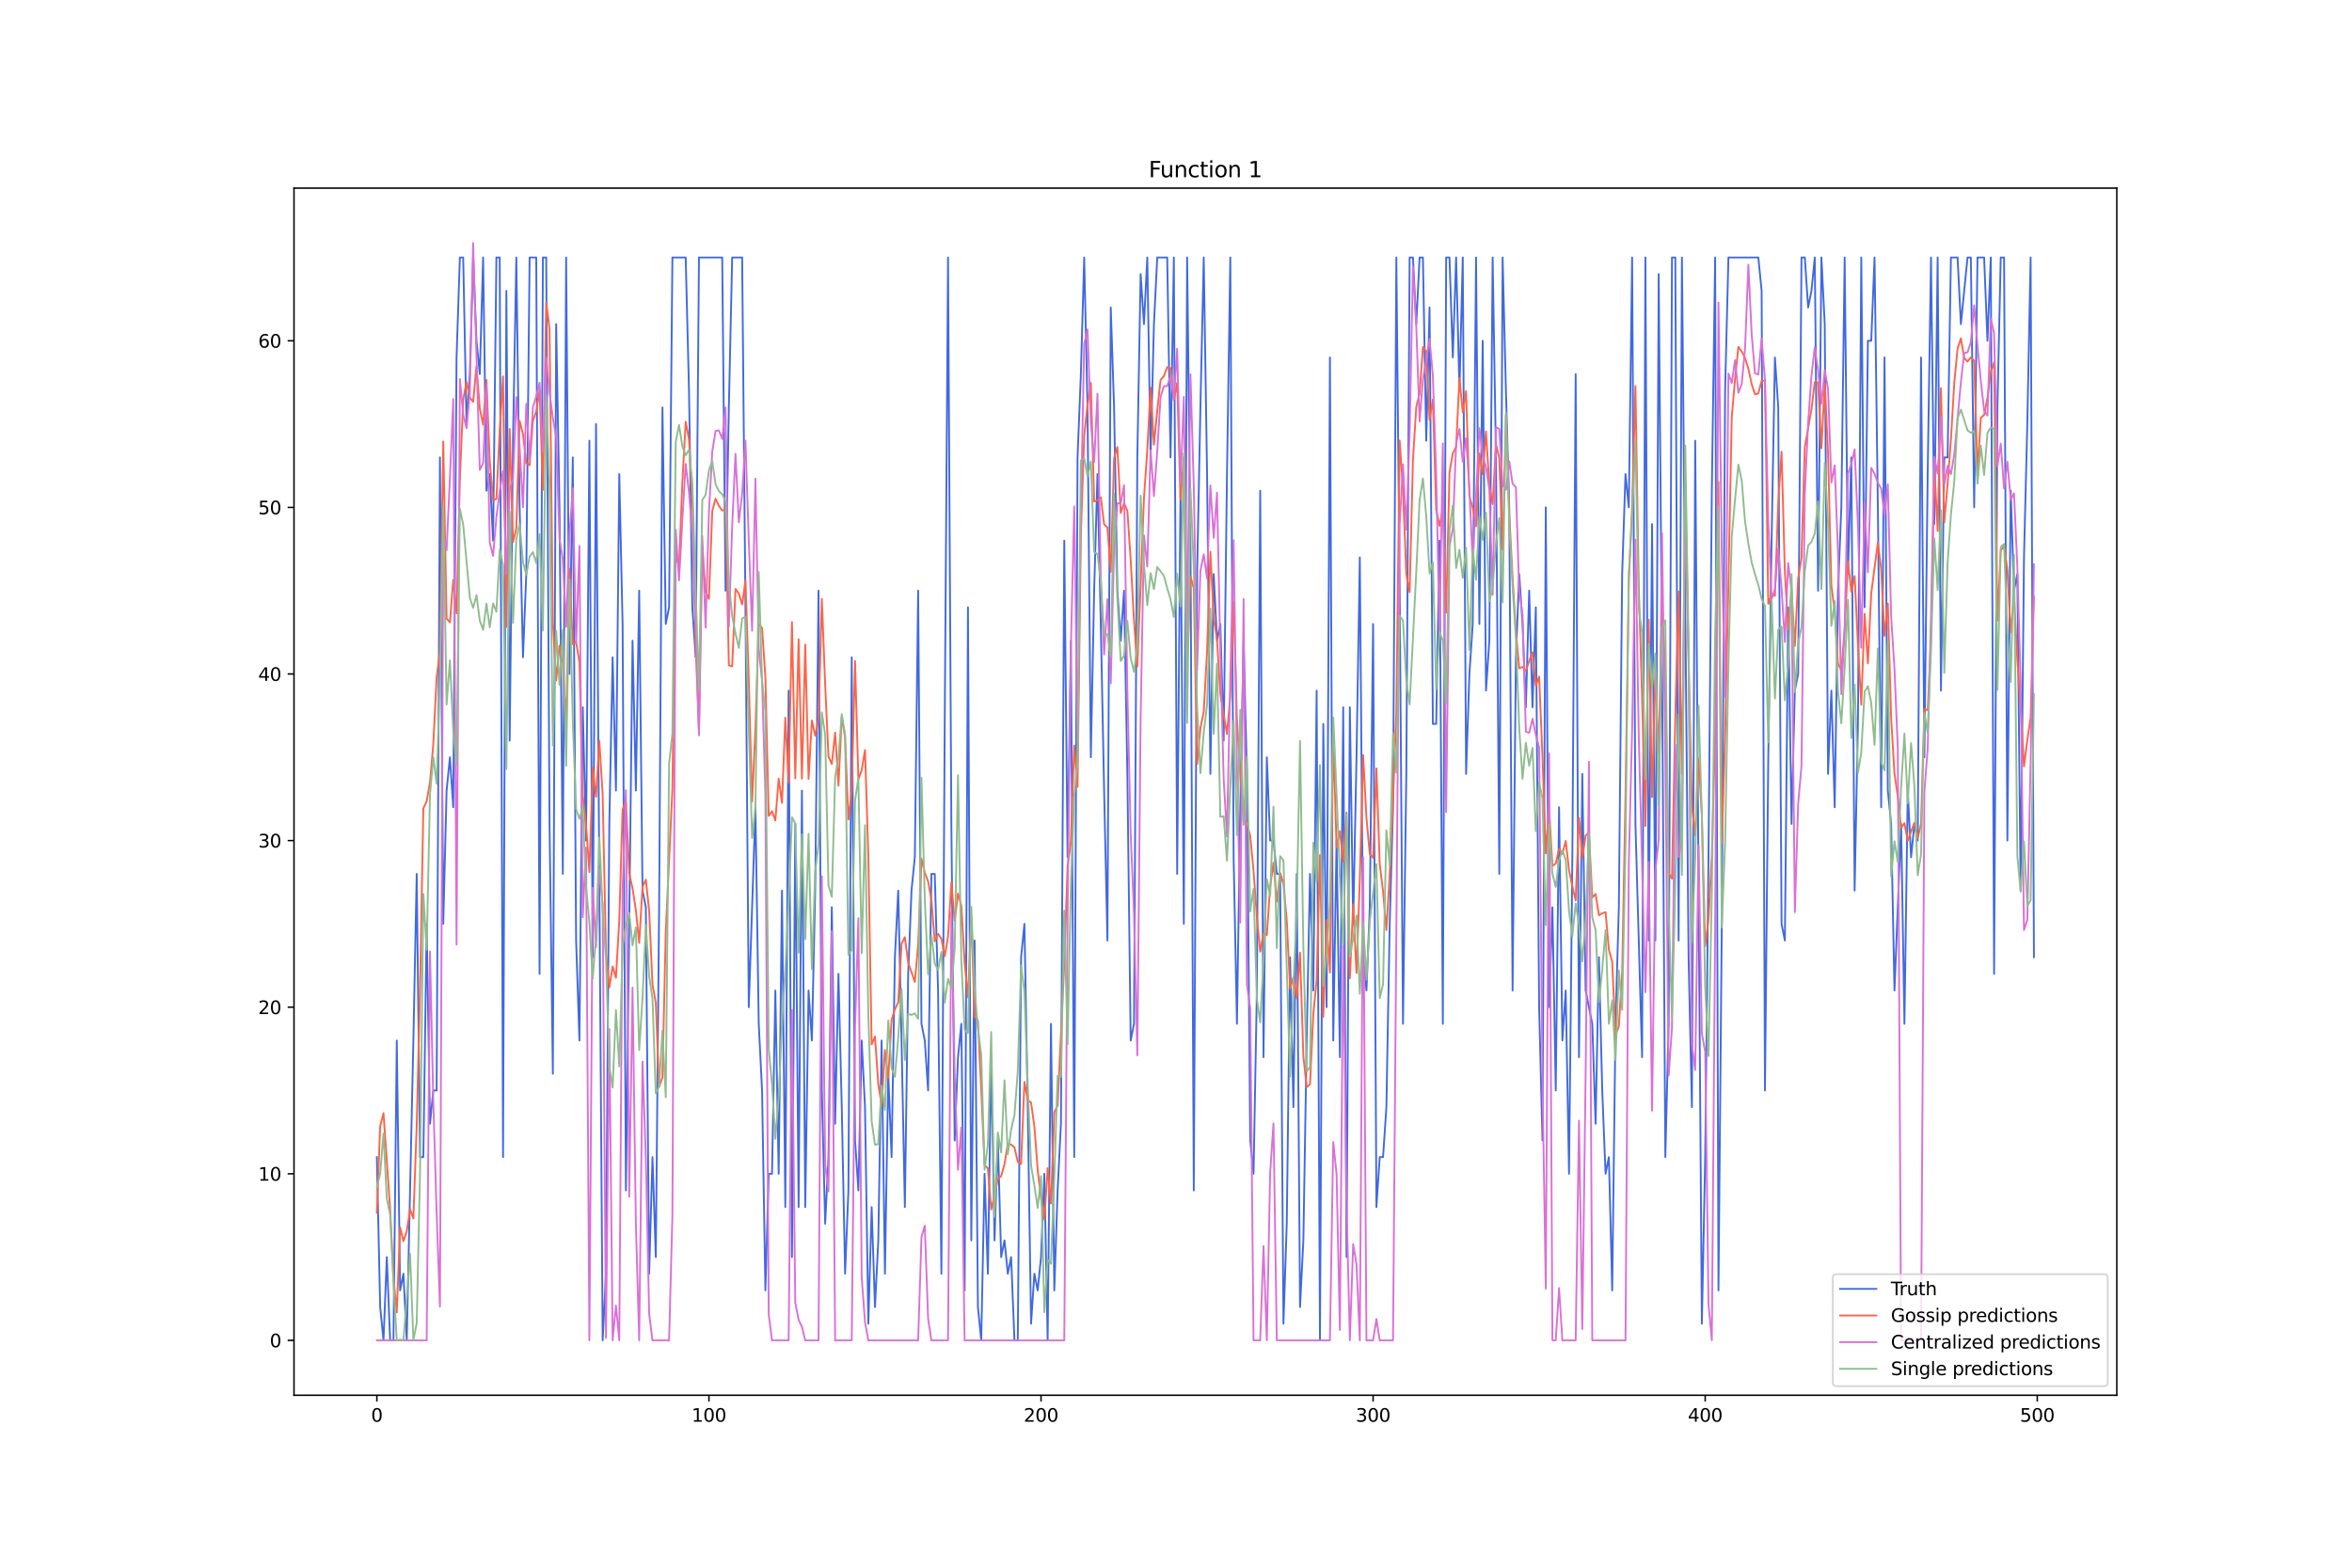 <?xml version="1.0" encoding="utf-8" standalone="no"?>
<!DOCTYPE svg PUBLIC "-//W3C//DTD SVG 1.1//EN"
  "http://www.w3.org/Graphics/SVG/1.1/DTD/svg11.dtd">
<svg xmlns:xlink="http://www.w3.org/1999/xlink" width="1296pt" height="864pt" viewBox="0 0 1296 864" xmlns="http://www.w3.org/2000/svg" version="1.1">
 <defs>
  <style type="text/css">*{stroke-linejoin: round; stroke-linecap: butt}</style>
 </defs>
 <g id="figure_1">
  <g id="patch_1">
   <path d="M 0 864 
L 1296 864 
L 1296 0 
L 0 0 
z
" style="fill: #ffffff"/>
  </g>
  <g id="axes_1">
   <g id="patch_2">
    <path d="M 162 768.96 
L 1166.4 768.96 
L 1166.4 103.68 
L 162 103.68 
z
" style="fill: #ffffff"/>
   </g>
   <g id="matplotlib.axis_1">
    <g id="xtick_1">
     <g id="line2d_1">
      <defs>
       <path id="m503a807923" d="M 0 0 
L 0 3.5 
" style="stroke: #000000; stroke-width: 0.8"/>
      </defs>
      <g>
       <use xlink:href="#m503a807923" x="207.655" y="768.96" style="stroke: #000000; stroke-width: 0.8"/>
      </g>
     </g>
     <g id="text_1">
      <!-- 0 -->
      <g transform="translate(204.473 783.558) scale(0.1 -0.1)">
       <defs>
        <path id="DejaVuSans-30" d="M 2034 4250 
Q 1547 4250 1301 3770 
Q 1056 3291 1056 2328 
Q 1056 1369 1301 889 
Q 1547 409 2034 409 
Q 2525 409 2770 889 
Q 3016 1369 3016 2328 
Q 3016 3291 2770 3770 
Q 2525 4250 2034 4250 
z
M 2034 4750 
Q 2819 4750 3233 4129 
Q 3647 3509 3647 2328 
Q 3647 1150 3233 529 
Q 2819 -91 2034 -91 
Q 1250 -91 836 529 
Q 422 1150 422 2328 
Q 422 3509 836 4129 
Q 1250 4750 2034 4750 
z
" transform="scale(0.016)"/>
       </defs>
       <use xlink:href="#DejaVuSans-30"/>
      </g>
     </g>
    </g>
    <g id="xtick_2">
     <g id="line2d_2">
      <g>
       <use xlink:href="#m503a807923" x="390.639" y="768.96" style="stroke: #000000; stroke-width: 0.8"/>
      </g>
     </g>
     <g id="text_2">
      <!-- 100 -->
      <g transform="translate(381.095 783.558) scale(0.1 -0.1)">
       <defs>
        <path id="DejaVuSans-31" d="M 794 531 
L 1825 531 
L 1825 4091 
L 703 3866 
L 703 4441 
L 1819 4666 
L 2450 4666 
L 2450 531 
L 3481 531 
L 3481 0 
L 794 0 
L 794 531 
z
" transform="scale(0.016)"/>
       </defs>
       <use xlink:href="#DejaVuSans-31"/>
       <use xlink:href="#DejaVuSans-30" x="63.623"/>
       <use xlink:href="#DejaVuSans-30" x="127.246"/>
      </g>
     </g>
    </g>
    <g id="xtick_3">
     <g id="line2d_3">
      <g>
       <use xlink:href="#m503a807923" x="573.623" y="768.96" style="stroke: #000000; stroke-width: 0.8"/>
      </g>
     </g>
     <g id="text_3">
      <!-- 200 -->
      <g transform="translate(564.079 783.558) scale(0.1 -0.1)">
       <defs>
        <path id="DejaVuSans-32" d="M 1228 531 
L 3431 531 
L 3431 0 
L 469 0 
L 469 531 
Q 828 903 1448 1529 
Q 2069 2156 2228 2338 
Q 2531 2678 2651 2914 
Q 2772 3150 2772 3378 
Q 2772 3750 2511 3984 
Q 2250 4219 1831 4219 
Q 1534 4219 1204 4116 
Q 875 4013 500 3803 
L 500 4441 
Q 881 4594 1212 4672 
Q 1544 4750 1819 4750 
Q 2544 4750 2975 4387 
Q 3406 4025 3406 3419 
Q 3406 3131 3298 2873 
Q 3191 2616 2906 2266 
Q 2828 2175 2409 1742 
Q 1991 1309 1228 531 
z
" transform="scale(0.016)"/>
       </defs>
       <use xlink:href="#DejaVuSans-32"/>
       <use xlink:href="#DejaVuSans-30" x="63.623"/>
       <use xlink:href="#DejaVuSans-30" x="127.246"/>
      </g>
     </g>
    </g>
    <g id="xtick_4">
     <g id="line2d_4">
      <g>
       <use xlink:href="#m503a807923" x="756.607" y="768.96" style="stroke: #000000; stroke-width: 0.8"/>
      </g>
     </g>
     <g id="text_4">
      <!-- 300 -->
      <g transform="translate(747.063 783.558) scale(0.1 -0.1)">
       <defs>
        <path id="DejaVuSans-33" d="M 2597 2516 
Q 3050 2419 3304 2112 
Q 3559 1806 3559 1356 
Q 3559 666 3084 287 
Q 2609 -91 1734 -91 
Q 1441 -91 1130 -33 
Q 819 25 488 141 
L 488 750 
Q 750 597 1062 519 
Q 1375 441 1716 441 
Q 2309 441 2620 675 
Q 2931 909 2931 1356 
Q 2931 1769 2642 2001 
Q 2353 2234 1838 2234 
L 1294 2234 
L 1294 2753 
L 1863 2753 
Q 2328 2753 2575 2939 
Q 2822 3125 2822 3475 
Q 2822 3834 2567 4026 
Q 2313 4219 1838 4219 
Q 1578 4219 1281 4162 
Q 984 4106 628 3988 
L 628 4550 
Q 988 4650 1302 4700 
Q 1616 4750 1894 4750 
Q 2613 4750 3031 4423 
Q 3450 4097 3450 3541 
Q 3450 3153 3228 2886 
Q 3006 2619 2597 2516 
z
" transform="scale(0.016)"/>
       </defs>
       <use xlink:href="#DejaVuSans-33"/>
       <use xlink:href="#DejaVuSans-30" x="63.623"/>
       <use xlink:href="#DejaVuSans-30" x="127.246"/>
      </g>
     </g>
    </g>
    <g id="xtick_5">
     <g id="line2d_5">
      <g>
       <use xlink:href="#m503a807923" x="939.591" y="768.96" style="stroke: #000000; stroke-width: 0.8"/>
      </g>
     </g>
     <g id="text_5">
      <!-- 400 -->
      <g transform="translate(930.047 783.558) scale(0.1 -0.1)">
       <defs>
        <path id="DejaVuSans-34" d="M 2419 4116 
L 825 1625 
L 2419 1625 
L 2419 4116 
z
M 2253 4666 
L 3047 4666 
L 3047 1625 
L 3713 1625 
L 3713 1100 
L 3047 1100 
L 3047 0 
L 2419 0 
L 2419 1100 
L 313 1100 
L 313 1709 
L 2253 4666 
z
" transform="scale(0.016)"/>
       </defs>
       <use xlink:href="#DejaVuSans-34"/>
       <use xlink:href="#DejaVuSans-30" x="63.623"/>
       <use xlink:href="#DejaVuSans-30" x="127.246"/>
      </g>
     </g>
    </g>
    <g id="xtick_6">
     <g id="line2d_6">
      <g>
       <use xlink:href="#m503a807923" x="1122.575" y="768.96" style="stroke: #000000; stroke-width: 0.8"/>
      </g>
     </g>
     <g id="text_6">
      <!-- 500 -->
      <g transform="translate(1113.032 783.558) scale(0.1 -0.1)">
       <defs>
        <path id="DejaVuSans-35" d="M 691 4666 
L 3169 4666 
L 3169 4134 
L 1269 4134 
L 1269 2991 
Q 1406 3038 1543 3061 
Q 1681 3084 1819 3084 
Q 2600 3084 3056 2656 
Q 3513 2228 3513 1497 
Q 3513 744 3044 326 
Q 2575 -91 1722 -91 
Q 1428 -91 1123 -41 
Q 819 9 494 109 
L 494 744 
Q 775 591 1075 516 
Q 1375 441 1709 441 
Q 2250 441 2565 725 
Q 2881 1009 2881 1497 
Q 2881 1984 2565 2268 
Q 2250 2553 1709 2553 
Q 1456 2553 1204 2497 
Q 953 2441 691 2322 
L 691 4666 
z
" transform="scale(0.016)"/>
       </defs>
       <use xlink:href="#DejaVuSans-35"/>
       <use xlink:href="#DejaVuSans-30" x="63.623"/>
       <use xlink:href="#DejaVuSans-30" x="127.246"/>
      </g>
     </g>
    </g>
   </g>
   <g id="matplotlib.axis_2">
    <g id="ytick_1">
     <g id="line2d_7">
      <defs>
       <path id="m96fb509209" d="M 0 0 
L -3.5 0 
" style="stroke: #000000; stroke-width: 0.8"/>
      </defs>
      <g>
       <use xlink:href="#m96fb509209" x="162" y="738.72" style="stroke: #000000; stroke-width: 0.8"/>
      </g>
     </g>
     <g id="text_7">
      <!-- 0 -->
      <g transform="translate(148.637 742.519) scale(0.1 -0.1)">
       <use xlink:href="#DejaVuSans-30"/>
      </g>
     </g>
    </g>
    <g id="ytick_2">
     <g id="line2d_8">
      <g>
       <use xlink:href="#m96fb509209" x="162" y="646.902" style="stroke: #000000; stroke-width: 0.8"/>
      </g>
     </g>
     <g id="text_8">
      <!-- 10 -->
      <g transform="translate(142.275 650.701) scale(0.1 -0.1)">
       <use xlink:href="#DejaVuSans-31"/>
       <use xlink:href="#DejaVuSans-30" x="63.623"/>
      </g>
     </g>
    </g>
    <g id="ytick_3">
     <g id="line2d_9">
      <g>
       <use xlink:href="#m96fb509209" x="162" y="555.084" style="stroke: #000000; stroke-width: 0.8"/>
      </g>
     </g>
     <g id="text_9">
      <!-- 20 -->
      <g transform="translate(142.275 558.883) scale(0.1 -0.1)">
       <use xlink:href="#DejaVuSans-32"/>
       <use xlink:href="#DejaVuSans-30" x="63.623"/>
      </g>
     </g>
    </g>
    <g id="ytick_4">
     <g id="line2d_10">
      <g>
       <use xlink:href="#m96fb509209" x="162" y="463.266" style="stroke: #000000; stroke-width: 0.8"/>
      </g>
     </g>
     <g id="text_10">
      <!-- 30 -->
      <g transform="translate(142.275 467.066) scale(0.1 -0.1)">
       <use xlink:href="#DejaVuSans-33"/>
       <use xlink:href="#DejaVuSans-30" x="63.623"/>
      </g>
     </g>
    </g>
    <g id="ytick_5">
     <g id="line2d_11">
      <g>
       <use xlink:href="#m96fb509209" x="162" y="371.449" style="stroke: #000000; stroke-width: 0.8"/>
      </g>
     </g>
     <g id="text_11">
      <!-- 40 -->
      <g transform="translate(142.275 375.248) scale(0.1 -0.1)">
       <use xlink:href="#DejaVuSans-34"/>
       <use xlink:href="#DejaVuSans-30" x="63.623"/>
      </g>
     </g>
    </g>
    <g id="ytick_6">
     <g id="line2d_12">
      <g>
       <use xlink:href="#m96fb509209" x="162" y="279.631" style="stroke: #000000; stroke-width: 0.8"/>
      </g>
     </g>
     <g id="text_12">
      <!-- 50 -->
      <g transform="translate(142.275 283.43) scale(0.1 -0.1)">
       <use xlink:href="#DejaVuSans-35"/>
       <use xlink:href="#DejaVuSans-30" x="63.623"/>
      </g>
     </g>
    </g>
    <g id="ytick_7">
     <g id="line2d_13">
      <g>
       <use xlink:href="#m96fb509209" x="162" y="187.813" style="stroke: #000000; stroke-width: 0.8"/>
      </g>
     </g>
     <g id="text_13">
      <!-- 60 -->
      <g transform="translate(142.275 191.612) scale(0.1 -0.1)">
       <defs>
        <path id="DejaVuSans-36" d="M 2113 2584 
Q 1688 2584 1439 2293 
Q 1191 2003 1191 1497 
Q 1191 994 1439 701 
Q 1688 409 2113 409 
Q 2538 409 2786 701 
Q 3034 994 3034 1497 
Q 3034 2003 2786 2293 
Q 2538 2584 2113 2584 
z
M 3366 4563 
L 3366 3988 
Q 3128 4100 2886 4159 
Q 2644 4219 2406 4219 
Q 1781 4219 1451 3797 
Q 1122 3375 1075 2522 
Q 1259 2794 1537 2939 
Q 1816 3084 2150 3084 
Q 2853 3084 3261 2657 
Q 3669 2231 3669 1497 
Q 3669 778 3244 343 
Q 2819 -91 2113 -91 
Q 1303 -91 875 529 
Q 447 1150 447 2328 
Q 447 3434 972 4092 
Q 1497 4750 2381 4750 
Q 2619 4750 2861 4703 
Q 3103 4656 3366 4563 
z
" transform="scale(0.016)"/>
       </defs>
       <use xlink:href="#DejaVuSans-36"/>
       <use xlink:href="#DejaVuSans-30" x="63.623"/>
      </g>
     </g>
    </g>
   </g>
   <g id="line2d_14">
    <path d="M 207.655 637.72 
L 209.484 720.356 
L 211.314 738.72 
L 213.144 692.811 
L 214.974 738.72 
L 216.804 738.72 
L 218.634 573.448 
L 220.463 711.175 
L 222.293 701.993 
L 224.123 738.72 
L 227.783 573.448 
L 229.613 481.63 
L 231.442 637.72 
L 233.272 637.72 
L 235.102 509.175 
L 236.932 619.357 
L 238.762 600.993 
L 240.592 600.993 
L 242.422 252.085 
L 244.251 509.175 
L 246.081 435.721 
L 247.911 417.357 
L 249.741 444.903 
L 251.571 196.995 
L 253.401 141.904 
L 255.23 141.904 
L 257.06 233.722 
L 258.89 206.176 
L 260.72 141.904 
L 262.55 187.813 
L 264.38 206.176 
L 266.209 141.904 
L 268.039 270.449 
L 269.869 261.267 
L 271.699 297.994 
L 273.529 141.904 
L 275.359 141.904 
L 277.189 637.72 
L 279.018 160.267 
L 280.848 408.176 
L 282.678 242.904 
L 284.508 141.904 
L 286.338 279.631 
L 288.168 362.267 
L 289.997 316.358 
L 291.827 141.904 
L 295.487 141.904 
L 297.317 536.721 
L 299.147 141.904 
L 300.976 141.904 
L 302.806 454.085 
L 304.636 591.811 
L 306.466 178.631 
L 308.296 279.631 
L 310.126 481.63 
L 311.956 141.904 
L 313.785 371.449 
L 315.615 252.085 
L 317.445 518.357 
L 319.275 573.448 
L 321.105 389.812 
L 322.935 463.266 
L 324.764 242.904 
L 326.594 527.539 
L 328.424 233.722 
L 332.084 738.72 
L 333.914 701.993 
L 335.743 454.085 
L 337.573 362.267 
L 339.403 435.721 
L 341.233 261.267 
L 343.063 343.903 
L 344.893 656.084 
L 346.723 509.175 
L 348.552 353.085 
L 350.382 435.721 
L 352.212 325.54 
L 354.042 490.812 
L 355.872 499.994 
L 357.702 701.993 
L 359.531 637.72 
L 361.361 692.811 
L 363.191 499.994 
L 365.021 224.54 
L 366.851 343.903 
L 368.681 334.721 
L 370.51 141.904 
L 377.83 141.904 
L 379.66 215.358 
L 381.489 334.721 
L 383.319 362.267 
L 385.149 141.904 
L 397.958 141.904 
L 399.788 325.54 
L 401.618 224.54 
L 403.448 141.904 
L 408.937 141.904 
L 410.767 334.721 
L 412.597 555.084 
L 416.256 444.903 
L 418.086 564.266 
L 419.916 600.993 
L 421.746 711.175 
L 423.576 646.902 
L 425.406 646.902 
L 427.236 545.902 
L 429.065 646.902 
L 430.895 490.812 
L 432.725 665.266 
L 434.555 380.63 
L 436.385 692.811 
L 438.215 454.085 
L 440.044 665.266 
L 441.874 435.721 
L 443.704 665.266 
L 445.534 545.902 
L 447.364 573.448 
L 449.194 490.812 
L 451.023 325.54 
L 452.853 600.993 
L 454.683 674.447 
L 456.513 637.72 
L 458.343 499.994 
L 460.173 619.357 
L 462.003 536.721 
L 463.832 610.175 
L 465.662 701.993 
L 467.492 656.084 
L 469.322 362.267 
L 471.152 628.539 
L 472.982 656.084 
L 474.811 573.448 
L 476.641 610.175 
L 478.471 729.538 
L 480.301 665.266 
L 482.131 720.356 
L 483.961 683.629 
L 485.79 573.448 
L 487.62 701.993 
L 489.45 591.811 
L 491.28 637.72 
L 493.11 527.539 
L 494.94 490.812 
L 496.77 573.448 
L 498.599 665.266 
L 500.429 536.721 
L 502.259 490.812 
L 504.089 472.448 
L 505.919 325.54 
L 507.749 564.266 
L 509.578 573.448 
L 511.408 600.993 
L 513.238 481.63 
L 515.068 481.63 
L 516.898 545.902 
L 518.728 701.993 
L 520.557 398.994 
L 522.387 141.904 
L 524.217 454.085 
L 526.047 628.539 
L 527.877 582.63 
L 529.707 564.266 
L 531.536 711.175 
L 533.366 334.721 
L 535.196 683.629 
L 537.026 518.357 
L 538.856 720.356 
L 540.686 738.72 
L 542.516 646.902 
L 544.345 701.993 
L 546.175 582.63 
L 548.005 683.629 
L 549.835 628.539 
L 551.665 692.811 
L 553.495 683.629 
L 555.324 701.993 
L 557.154 692.811 
L 558.984 738.72 
L 560.814 738.72 
L 562.644 527.539 
L 564.474 509.175 
L 566.303 610.175 
L 568.133 729.538 
L 569.963 701.993 
L 571.793 711.175 
L 573.623 692.811 
L 575.453 646.902 
L 577.283 738.72 
L 579.112 564.266 
L 580.942 711.175 
L 582.772 656.084 
L 584.602 619.357 
L 586.432 297.994 
L 588.262 472.448 
L 590.091 353.085 
L 591.921 637.72 
L 593.751 252.085 
L 595.581 206.176 
L 597.411 141.904 
L 599.241 224.54 
L 601.07 417.357 
L 602.9 325.54 
L 604.73 261.267 
L 606.56 343.903 
L 608.39 435.721 
L 610.22 518.357 
L 612.05 169.449 
L 613.879 224.54 
L 615.709 325.54 
L 617.539 353.085 
L 619.369 325.54 
L 621.199 426.539 
L 623.029 573.448 
L 624.858 564.266 
L 626.688 252.085 
L 628.518 151.086 
L 630.348 178.631 
L 632.178 141.904 
L 634.008 252.085 
L 635.837 178.631 
L 637.667 141.904 
L 643.157 141.904 
L 644.987 252.085 
L 646.817 141.904 
L 648.646 481.63 
L 650.476 270.449 
L 652.306 509.175 
L 654.136 141.904 
L 655.966 297.994 
L 657.796 656.084 
L 659.625 316.358 
L 661.455 224.54 
L 663.285 141.904 
L 665.115 261.267 
L 666.945 426.539 
L 668.775 316.358 
L 670.604 353.085 
L 672.434 343.903 
L 674.264 408.176 
L 676.094 261.267 
L 677.924 141.904 
L 679.754 472.448 
L 681.583 564.266 
L 683.413 444.903 
L 685.243 353.085 
L 687.073 426.539 
L 688.903 628.539 
L 690.733 646.902 
L 692.563 545.902 
L 694.392 270.449 
L 696.222 582.63 
L 698.052 417.357 
L 699.882 463.266 
L 701.712 463.266 
L 703.542 481.63 
L 705.371 481.63 
L 707.201 729.538 
L 709.031 674.447 
L 710.861 527.539 
L 712.691 610.175 
L 714.521 481.63 
L 716.35 720.356 
L 718.18 683.629 
L 720.01 573.448 
L 721.84 481.63 
L 723.67 545.902 
L 725.5 380.63 
L 727.33 738.72 
L 729.159 398.994 
L 730.989 555.084 
L 732.819 196.995 
L 734.649 573.448 
L 736.479 463.266 
L 738.309 582.63 
L 740.138 389.812 
L 741.968 692.811 
L 743.798 389.812 
L 745.628 509.175 
L 747.458 417.357 
L 749.288 307.176 
L 751.117 527.539 
L 752.947 545.902 
L 754.777 499.994 
L 756.607 343.903 
L 758.437 665.266 
L 760.267 637.72 
L 762.097 637.72 
L 763.926 610.175 
L 765.756 509.175 
L 767.586 444.903 
L 769.416 141.904 
L 771.246 325.54 
L 773.076 564.266 
L 774.905 426.539 
L 776.735 141.904 
L 778.565 141.904 
L 780.395 178.631 
L 782.225 141.904 
L 784.055 141.904 
L 785.884 242.904 
L 787.714 169.449 
L 789.544 398.994 
L 791.374 398.994 
L 793.204 297.994 
L 795.034 564.266 
L 796.864 141.904 
L 798.693 141.904 
L 800.523 196.995 
L 802.353 141.904 
L 804.183 215.358 
L 806.013 141.904 
L 807.843 426.539 
L 809.672 371.449 
L 811.502 343.903 
L 813.332 141.904 
L 815.162 343.903 
L 816.992 187.813 
L 818.822 380.63 
L 820.651 353.085 
L 822.481 141.904 
L 824.311 252.085 
L 826.141 481.63 
L 827.971 141.904 
L 829.801 215.358 
L 831.63 279.631 
L 833.46 545.902 
L 835.29 362.267 
L 837.12 316.358 
L 838.95 343.903 
L 840.78 389.812 
L 842.61 325.54 
L 844.439 389.812 
L 846.269 334.721 
L 848.099 555.084 
L 849.929 628.539 
L 851.759 279.631 
L 853.589 555.084 
L 855.418 499.994 
L 857.248 600.993 
L 859.078 444.903 
L 860.908 573.448 
L 862.738 545.902 
L 864.568 646.902 
L 866.397 472.448 
L 868.227 206.176 
L 870.057 582.63 
L 871.887 426.539 
L 873.717 545.902 
L 877.377 564.266 
L 879.206 619.357 
L 881.036 527.539 
L 882.866 600.993 
L 884.696 646.902 
L 886.526 637.72 
L 888.356 711.175 
L 890.185 564.266 
L 892.015 499.994 
L 893.845 316.358 
L 895.675 261.267 
L 897.505 279.631 
L 899.335 141.904 
L 901.164 454.085 
L 904.824 582.63 
L 906.654 141.904 
L 908.484 518.357 
L 910.314 288.812 
L 912.144 518.357 
L 913.973 151.086 
L 915.803 362.267 
L 917.633 637.72 
L 919.463 564.266 
L 921.293 141.904 
L 923.123 141.904 
L 924.952 518.357 
L 926.782 141.904 
L 930.442 527.539 
L 932.272 610.175 
L 934.102 242.904 
L 937.761 729.538 
L 939.591 637.72 
L 941.421 472.448 
L 943.251 270.449 
L 945.081 141.904 
L 946.911 711.175 
L 948.74 509.175 
L 950.57 215.358 
L 952.4 141.904 
L 968.869 141.904 
L 970.698 160.267 
L 972.528 600.993 
L 974.358 417.357 
L 976.188 297.994 
L 978.018 196.995 
L 979.848 224.54 
L 981.678 509.175 
L 983.507 518.357 
L 985.337 334.721 
L 987.167 454.085 
L 988.997 380.63 
L 990.827 371.449 
L 992.657 141.904 
L 994.486 141.904 
L 996.316 169.449 
L 998.146 160.267 
L 999.976 141.904 
L 1001.806 325.54 
L 1003.636 141.904 
L 1005.465 178.631 
L 1007.295 426.539 
L 1009.125 380.63 
L 1010.955 444.903 
L 1012.785 325.54 
L 1014.615 279.631 
L 1016.444 141.904 
L 1018.274 316.358 
L 1020.104 252.085 
L 1021.934 490.812 
L 1023.764 398.994 
L 1025.594 141.904 
L 1027.424 334.721 
L 1029.253 187.813 
L 1031.083 187.813 
L 1032.913 141.904 
L 1034.743 279.631 
L 1036.573 444.903 
L 1038.403 196.995 
L 1040.232 435.721 
L 1042.062 454.085 
L 1043.892 545.902 
L 1047.552 454.085 
L 1049.382 564.266 
L 1051.211 435.721 
L 1053.041 472.448 
L 1054.871 454.085 
L 1056.701 463.266 
L 1058.531 196.995 
L 1060.361 417.357 
L 1062.191 261.267 
L 1064.02 141.904 
L 1065.85 288.812 
L 1067.68 141.904 
L 1069.51 380.63 
L 1071.34 252.085 
L 1073.17 252.085 
L 1074.999 141.904 
L 1078.659 141.904 
L 1080.489 178.631 
L 1084.149 141.904 
L 1085.978 141.904 
L 1087.808 279.631 
L 1089.638 141.904 
L 1093.298 141.904 
L 1095.128 187.813 
L 1096.958 141.904 
L 1098.787 536.721 
L 1100.617 224.54 
L 1102.447 141.904 
L 1104.277 141.904 
L 1106.107 463.266 
L 1107.937 270.449 
L 1109.766 325.54 
L 1111.596 316.358 
L 1113.426 490.812 
L 1115.256 307.176 
L 1117.086 233.722 
L 1118.916 141.904 
L 1120.745 527.539 
L 1120.745 527.539 
" clip-path="url(#p38b7e7d2f2)" style="fill: none; stroke: #4169e1; stroke-linecap: square"/>
   </g>
   <g id="line2d_15">
    <path d="M 207.655 668.42 
L 209.484 620.708 
L 211.314 613.504 
L 214.974 666.471 
L 216.804 704.243 
L 218.634 723.329 
L 220.463 676.401 
L 222.293 684.09 
L 224.123 678.617 
L 225.953 666.512 
L 227.783 671.546 
L 229.613 620.454 
L 231.442 546.059 
L 233.272 445.529 
L 235.102 441.681 
L 236.932 431.025 
L 238.762 410.148 
L 240.592 373.447 
L 242.422 359.201 
L 244.251 243.308 
L 246.081 340.972 
L 247.911 342.992 
L 249.741 319.611 
L 251.571 338.063 
L 253.401 264.299 
L 255.23 220.298 
L 257.06 210.491 
L 258.89 219.128 
L 260.72 221.467 
L 262.55 201.811 
L 264.38 225.173 
L 266.209 234.098 
L 268.039 209.368 
L 269.869 254.052 
L 271.699 275.699 
L 273.529 275.009 
L 275.359 237.021 
L 277.189 207.463 
L 279.018 345.529 
L 280.848 236.398 
L 282.678 298.773 
L 284.508 291.101 
L 286.338 231.983 
L 288.168 239.203 
L 289.997 255.357 
L 291.827 256.392 
L 293.657 231.863 
L 295.487 226.723 
L 297.317 214.845 
L 299.147 270.028 
L 300.976 166.692 
L 302.806 181.148 
L 304.636 342.77 
L 306.466 375.048 
L 308.296 355.909 
L 310.126 365.192 
L 311.956 399.654 
L 313.785 313.636 
L 315.615 355.086 
L 317.445 353.747 
L 319.275 365.062 
L 321.105 438.307 
L 322.935 454.463 
L 324.764 480.621 
L 326.594 422.954 
L 328.424 439.176 
L 330.254 408.339 
L 332.084 438.084 
L 333.914 525.494 
L 335.743 544.211 
L 337.573 532.666 
L 339.403 538.905 
L 341.233 507.229 
L 343.063 446.158 
L 344.893 441.692 
L 346.723 481.588 
L 348.552 489.552 
L 350.382 501.605 
L 352.212 519.656 
L 354.042 488.863 
L 355.872 484.806 
L 357.702 502.094 
L 359.531 542.651 
L 361.361 552.575 
L 363.191 599.039 
L 365.021 593.754 
L 366.851 513.507 
L 370.51 434.924 
L 372.34 306.538 
L 374.17 311.894 
L 376 265.86 
L 377.83 232.446 
L 379.66 242.032 
L 381.489 276.538 
L 383.319 355.807 
L 385.149 402.58 
L 386.979 300.903 
L 388.809 326.172 
L 390.639 330.087 
L 392.469 281.626 
L 394.298 274.838 
L 396.128 278.769 
L 397.958 281.364 
L 399.788 280.656 
L 401.618 366.686 
L 403.448 367.281 
L 405.277 324.589 
L 407.107 327.193 
L 408.937 333.135 
L 410.767 319.899 
L 412.597 374.446 
L 414.427 441.809 
L 416.256 401.422 
L 418.086 343.852 
L 419.916 346.088 
L 421.746 373.218 
L 423.576 449.669 
L 425.406 447.054 
L 427.236 452.179 
L 429.065 429.091 
L 430.895 442.522 
L 432.725 395.543 
L 434.555 431.305 
L 436.385 342.837 
L 438.215 428.968 
L 440.044 352.287 
L 441.874 429.147 
L 443.704 355.208 
L 445.534 429.265 
L 447.364 397.075 
L 449.194 405.448 
L 451.023 396.896 
L 452.853 330.06 
L 454.683 377.271 
L 456.513 417.106 
L 458.343 421.045 
L 460.173 403.755 
L 462.003 433.028 
L 463.832 395.086 
L 465.662 406.459 
L 467.492 451.67 
L 469.322 435.662 
L 471.152 364.281 
L 472.982 429.548 
L 474.811 424.411 
L 476.641 413.365 
L 478.471 471.849 
L 480.301 575.584 
L 482.131 571.272 
L 483.961 597.531 
L 485.79 609.253 
L 487.62 578.704 
L 489.45 594.139 
L 491.28 562.053 
L 493.11 556.298 
L 494.94 552.46 
L 496.77 520.056 
L 498.599 516.498 
L 500.429 530.501 
L 504.089 541.174 
L 505.919 521.043 
L 507.749 473.2 
L 509.578 481.007 
L 511.408 485.768 
L 513.238 496.165 
L 515.068 518.745 
L 516.898 514.711 
L 518.728 517.348 
L 520.557 527.04 
L 522.387 516.146 
L 524.217 486.353 
L 526.047 507.5 
L 527.877 492.494 
L 529.707 499.193 
L 531.536 530.565 
L 533.366 549.707 
L 535.196 505.637 
L 537.026 560.421 
L 538.856 562.382 
L 540.686 600.811 
L 542.516 642.055 
L 544.345 643.899 
L 546.175 666.552 
L 548.005 658.95 
L 549.835 649.834 
L 551.665 648.137 
L 553.495 641.671 
L 555.324 630.375 
L 557.154 630.8 
L 558.984 632.315 
L 560.814 640.36 
L 562.644 641.544 
L 564.474 596.284 
L 566.303 606.296 
L 568.133 607.651 
L 569.963 620.736 
L 571.793 644.732 
L 573.623 660.587 
L 575.453 672.123 
L 577.283 643.776 
L 579.112 663.281 
L 580.942 612.997 
L 582.772 609.233 
L 586.432 531.24 
L 588.262 477.288 
L 590.091 463.785 
L 591.921 410.856 
L 593.751 433.734 
L 595.581 294.901 
L 597.411 240.332 
L 599.241 223.016 
L 601.07 211.017 
L 602.9 276.351 
L 604.73 275.896 
L 606.56 274.034 
L 608.39 288.933 
L 610.22 290.7 
L 612.05 315.124 
L 613.879 252.561 
L 615.709 246.34 
L 617.539 282.693 
L 619.369 277.304 
L 621.199 281.521 
L 623.029 308.486 
L 624.858 341.928 
L 626.688 367.451 
L 628.518 322.553 
L 630.348 274.459 
L 632.178 247.971 
L 634.008 213.577 
L 635.837 245.033 
L 637.667 226.377 
L 639.497 209.343 
L 641.327 207.286 
L 643.157 202.329 
L 644.987 202.866 
L 646.817 220.629 
L 648.646 210.895 
L 650.476 275.409 
L 652.306 251.983 
L 654.136 368.638 
L 655.966 317.572 
L 657.796 324.312 
L 659.625 421.047 
L 661.455 401.298 
L 663.285 392.295 
L 665.115 359.097 
L 666.945 304.075 
L 668.775 340.262 
L 670.604 352.549 
L 672.434 382.515 
L 674.264 394.066 
L 676.094 404.485 
L 677.924 383.479 
L 679.754 331.576 
L 681.583 396.35 
L 683.413 427.197 
L 685.243 452.688 
L 687.073 453.42 
L 688.903 460.848 
L 690.733 479.886 
L 692.563 505.442 
L 694.392 524.501 
L 696.222 514.451 
L 698.052 515.323 
L 699.882 488.761 
L 701.712 475.469 
L 703.542 496.847 
L 705.371 481.06 
L 707.201 487.058 
L 709.031 507.287 
L 710.861 544.994 
L 712.691 538.456 
L 714.521 550.344 
L 716.35 524.974 
L 718.18 582.258 
L 720.01 599.102 
L 721.84 597.604 
L 723.67 558.921 
L 725.5 539.925 
L 727.33 471.222 
L 729.159 560.414 
L 730.989 507.139 
L 732.819 535.983 
L 734.649 406.164 
L 736.479 467.008 
L 738.309 458.028 
L 740.138 474.702 
L 741.968 447.855 
L 743.798 539.159 
L 745.628 498.421 
L 747.458 536.195 
L 749.288 484.44 
L 751.117 416.161 
L 752.947 450.79 
L 754.777 470.745 
L 756.607 472.762 
L 758.437 423.489 
L 760.267 476.31 
L 762.097 491.343 
L 763.926 512.568 
L 765.756 482.078 
L 767.586 440.874 
L 769.416 392.101 
L 771.246 242.806 
L 773.076 270.259 
L 774.905 316.478 
L 776.735 326.404 
L 778.565 253.724 
L 780.395 224.21 
L 782.225 217.011 
L 784.055 191.217 
L 785.884 193.539 
L 787.714 231.445 
L 789.544 220.171 
L 791.374 280.972 
L 793.204 289.813 
L 795.034 280.333 
L 796.864 337.697 
L 798.693 260.544 
L 800.523 249.747 
L 802.353 246.446 
L 804.183 208.316 
L 806.013 227.3 
L 807.843 215.614 
L 809.672 273.565 
L 811.502 279.82 
L 813.332 290.031 
L 815.162 249.838 
L 816.992 261.394 
L 818.822 237.787 
L 820.651 267.547 
L 822.481 277.833 
L 824.311 244.813 
L 826.141 252.461 
L 827.971 302.929 
L 829.801 228.525 
L 831.63 283.301 
L 833.46 318.321 
L 835.29 348.222 
L 837.12 368.3 
L 838.95 367.581 
L 840.78 369.84 
L 842.61 364.272 
L 844.439 359.453 
L 846.269 377.946 
L 848.099 372.873 
L 849.929 417.121 
L 851.759 470.365 
L 853.589 445.697 
L 855.418 477.279 
L 857.248 475.933 
L 859.078 467.876 
L 860.908 470.72 
L 862.738 463.454 
L 864.568 479.531 
L 866.397 488.59 
L 868.227 496.195 
L 870.057 450.744 
L 871.887 473.021 
L 873.717 460.454 
L 875.547 459.07 
L 877.377 494.621 
L 879.206 492.702 
L 881.036 504.431 
L 882.866 503.35 
L 884.696 502.723 
L 886.526 523.449 
L 888.356 530.053 
L 890.185 570.754 
L 892.015 565.562 
L 893.845 536 
L 895.675 438.154 
L 897.505 320.73 
L 899.335 278.738 
L 901.164 212.766 
L 902.994 323.489 
L 904.824 384.035 
L 906.654 455.228 
L 908.484 341.492 
L 910.314 439.309 
L 912.144 370.449 
L 913.973 415.928 
L 915.803 332.787 
L 917.633 369.793 
L 919.463 481.284 
L 921.293 484.216 
L 923.123 394.774 
L 924.952 325.938 
L 926.782 426.457 
L 928.612 268.561 
L 930.442 363.673 
L 932.272 444.455 
L 934.102 460.302 
L 935.931 417.861 
L 937.761 449.272 
L 939.591 521.444 
L 941.421 506.768 
L 943.251 471.446 
L 945.081 404.985 
L 946.911 265.664 
L 948.74 464.811 
L 950.57 406.296 
L 952.4 321.127 
L 954.23 229.966 
L 956.06 208.687 
L 957.89 191.164 
L 959.719 193.741 
L 961.549 197.259 
L 963.379 203.135 
L 965.209 211.738 
L 967.039 217.299 
L 968.869 216.843 
L 970.698 209.828 
L 972.528 209.742 
L 974.358 332.801 
L 976.188 327.261 
L 978.018 328.43 
L 979.848 277.013 
L 981.678 248.937 
L 983.507 315.539 
L 985.337 346.732 
L 987.167 326.297 
L 988.997 355.985 
L 990.827 318.834 
L 992.657 307.394 
L 994.486 246.37 
L 998.146 225.621 
L 999.976 210.623 
L 1001.806 210.811 
L 1003.636 247.036 
L 1005.465 211.044 
L 1007.295 250.193 
L 1009.125 322.691 
L 1010.955 336.987 
L 1012.785 365.653 
L 1014.615 369.552 
L 1016.444 347.008 
L 1018.274 309.507 
L 1020.104 326.036 
L 1021.934 317.455 
L 1023.764 355.105 
L 1025.594 388.413 
L 1027.424 338.276 
L 1029.253 365.622 
L 1031.083 327.05 
L 1034.743 298.962 
L 1036.573 313.662 
L 1038.403 350.436 
L 1040.232 332.598 
L 1042.062 395.78 
L 1043.892 426.326 
L 1045.722 439.071 
L 1047.552 456.196 
L 1049.382 453.69 
L 1051.211 463.303 
L 1054.871 453.425 
L 1056.701 461.869 
L 1058.531 453.995 
L 1060.361 390.73 
L 1062.191 391.434 
L 1064.02 351.802 
L 1065.85 256.98 
L 1067.68 292.581 
L 1069.51 213.884 
L 1071.34 287.941 
L 1073.17 266.782 
L 1074.999 242.428 
L 1076.829 211.148 
L 1078.659 192.109 
L 1080.489 186.494 
L 1082.319 197.281 
L 1084.149 199.255 
L 1085.978 196.933 
L 1087.808 198.807 
L 1089.638 260.766 
L 1091.468 230.296 
L 1093.298 228.643 
L 1095.128 219.324 
L 1096.958 204.988 
L 1098.787 199.608 
L 1100.617 342.031 
L 1102.447 303.418 
L 1104.277 300.886 
L 1106.107 314.119 
L 1107.937 348.575 
L 1109.766 328.188 
L 1111.596 363.793 
L 1113.426 389.808 
L 1115.256 422.368 
L 1117.086 407.935 
L 1118.916 395.591 
L 1120.745 328.817 
L 1120.745 328.817 
" clip-path="url(#p38b7e7d2f2)" style="fill: none; stroke: #ff6347; stroke-linecap: square"/>
   </g>
   <g id="line2d_16">
    <path d="M 207.655 738.72 
L 235.102 738.72 
L 236.932 524.369 
L 238.762 606.832 
L 240.592 668.525 
L 242.422 720.113 
L 244.251 294.577 
L 246.081 303.206 
L 247.911 263.371 
L 249.741 219.91 
L 251.571 520.627 
L 253.401 208.885 
L 255.23 228.586 
L 257.06 236.027 
L 258.89 216.416 
L 260.72 133.92 
L 264.38 258.955 
L 266.209 255.274 
L 268.039 212.335 
L 269.869 299.092 
L 271.699 306.408 
L 273.529 285.064 
L 275.359 270.624 
L 277.189 259.453 
L 279.018 316.389 
L 280.848 269.511 
L 282.678 264.245 
L 284.508 218.846 
L 286.338 246.457 
L 288.168 279.569 
L 289.997 222.534 
L 291.827 252.876 
L 293.657 224.305 
L 295.487 218.47 
L 297.317 210.95 
L 299.147 249.178 
L 300.976 196.905 
L 302.806 216.257 
L 304.636 230.383 
L 306.466 240.826 
L 308.296 296.727 
L 310.126 308.312 
L 311.956 345.489 
L 313.785 294.545 
L 315.615 269.155 
L 317.445 354.996 
L 319.275 300.917 
L 321.105 505.498 
L 322.935 467.126 
L 324.764 738.72 
L 326.594 489.329 
L 328.424 521.992 
L 330.254 478.969 
L 332.084 498.514 
L 333.914 737.423 
L 335.743 567.131 
L 337.573 738.72 
L 339.403 719.553 
L 341.233 738.72 
L 343.063 490.127 
L 344.893 435.522 
L 346.723 659.582 
L 348.552 544.322 
L 350.382 674.309 
L 352.212 738.72 
L 354.042 585.066 
L 355.872 638.007 
L 357.702 724.051 
L 359.531 738.72 
L 368.681 738.72 
L 370.51 670.07 
L 372.34 291.979 
L 374.17 319.865 
L 376 286.479 
L 377.83 255.654 
L 379.66 271.391 
L 381.489 294.345 
L 383.319 345.577 
L 385.149 405.234 
L 386.979 295.443 
L 388.809 345.911 
L 390.639 282.304 
L 392.469 248.875 
L 394.298 237.542 
L 396.128 237.188 
L 397.958 241.952 
L 399.788 224.525 
L 401.618 345.374 
L 403.448 289.928 
L 405.277 250.126 
L 407.107 287.907 
L 408.937 272.145 
L 410.767 242.845 
L 412.597 297.999 
L 414.427 347.652 
L 416.256 263.811 
L 418.086 357.559 
L 419.916 375.265 
L 421.746 437.925 
L 423.576 724.38 
L 425.406 738.72 
L 434.555 738.72 
L 436.385 556.645 
L 438.215 718.056 
L 440.044 727.267 
L 441.874 731.31 
L 443.704 738.72 
L 451.023 738.72 
L 452.853 482.947 
L 454.683 641.812 
L 456.513 656.614 
L 458.343 513.153 
L 460.173 738.72 
L 469.322 738.72 
L 471.152 565.953 
L 472.982 506.093 
L 474.811 704.051 
L 476.641 728.632 
L 478.471 738.72 
L 505.919 738.72 
L 507.749 681.837 
L 509.578 675.507 
L 511.408 726.779 
L 513.238 738.72 
L 522.387 738.72 
L 524.217 502.518 
L 526.047 590.716 
L 527.877 644.727 
L 529.707 621.394 
L 531.536 738.72 
L 586.432 738.72 
L 588.262 504.465 
L 590.091 356.665 
L 591.921 279.063 
L 593.751 408.591 
L 595.581 281.61 
L 597.411 189.564 
L 599.241 181.568 
L 601.07 232.939 
L 602.9 254.744 
L 604.73 217.016 
L 606.56 318.275 
L 608.39 360.757 
L 610.22 330.279 
L 612.05 376.626 
L 613.879 301.902 
L 615.709 277.426 
L 617.539 277.201 
L 619.369 267.424 
L 621.199 380.18 
L 623.029 459.076 
L 624.858 503.498 
L 626.688 581.613 
L 628.518 395.702 
L 630.348 295.11 
L 632.178 312.263 
L 634.008 248.236 
L 635.837 273.441 
L 637.667 248.727 
L 639.497 218.686 
L 641.327 212.872 
L 643.157 212.789 
L 644.987 207.227 
L 646.817 219.862 
L 648.646 192.173 
L 650.476 266.672 
L 652.306 218.701 
L 654.136 347.735 
L 655.966 206.312 
L 657.796 267.963 
L 659.625 369.388 
L 661.455 314.429 
L 663.285 305.535 
L 665.115 318.835 
L 666.945 267.539 
L 668.775 296.428 
L 670.604 271.499 
L 672.434 359.108 
L 674.264 429.088 
L 676.094 461.067 
L 677.924 373.389 
L 679.754 297.728 
L 681.583 420.45 
L 683.413 508.491 
L 685.243 330.109 
L 687.073 542.701 
L 688.903 555.794 
L 690.733 738.72 
L 694.392 738.72 
L 696.222 686.729 
L 698.052 738.72 
L 699.882 646.363 
L 701.712 619.183 
L 703.542 738.72 
L 732.819 738.72 
L 734.649 629.395 
L 736.479 647.051 
L 738.309 732.968 
L 740.138 520.751 
L 741.968 663.486 
L 743.798 738.72 
L 745.628 685.662 
L 747.458 696.676 
L 749.288 738.72 
L 751.117 472.381 
L 752.947 738.72 
L 756.607 738.72 
L 758.437 726.929 
L 760.267 738.72 
L 767.586 738.72 
L 771.246 289.173 
L 773.076 255.807 
L 774.905 291.844 
L 776.735 239.26 
L 778.565 147.103 
L 780.395 179.701 
L 782.225 232.298 
L 784.055 209.257 
L 785.884 198.509 
L 787.714 186.769 
L 789.544 207.25 
L 791.374 261.541 
L 793.204 349.494 
L 795.034 244.298 
L 796.864 447.576 
L 798.693 300.621 
L 800.523 291.612 
L 802.353 244.363 
L 804.183 236.418 
L 806.013 254.436 
L 807.843 241.457 
L 809.672 269.663 
L 811.502 310.154 
L 815.162 235.962 
L 816.992 251.18 
L 818.822 257.635 
L 820.651 269.959 
L 822.481 327.795 
L 824.311 235.407 
L 826.141 236.371 
L 827.971 267.459 
L 829.801 269.956 
L 831.63 254.348 
L 833.46 266.52 
L 835.29 268.554 
L 837.12 325.864 
L 838.95 338.643 
L 840.78 403.254 
L 842.61 403.888 
L 844.439 396.133 
L 846.269 405.102 
L 848.099 411.89 
L 849.929 595.439 
L 851.759 710.213 
L 853.589 415.23 
L 855.418 738.72 
L 857.248 738.72 
L 859.078 709.859 
L 860.908 738.72 
L 868.227 738.72 
L 870.057 617.632 
L 871.887 732.479 
L 873.717 592.036 
L 875.547 419.84 
L 877.377 738.72 
L 895.675 738.72 
L 897.505 475.759 
L 899.335 402.094 
L 901.164 297.387 
L 902.994 405.834 
L 906.654 546.886 
L 908.484 475.15 
L 910.314 612.124 
L 912.144 480.007 
L 913.973 462.682 
L 915.803 293.789 
L 917.633 417.647 
L 919.463 592.783 
L 921.293 566.503 
L 923.123 410.393 
L 924.952 472.298 
L 926.782 463.366 
L 928.612 272.739 
L 930.442 363.493 
L 932.272 575.829 
L 934.102 589.679 
L 935.931 465.826 
L 937.761 569.586 
L 939.591 579.677 
L 941.421 718.676 
L 943.251 738.72 
L 945.081 512.262 
L 946.911 166.728 
L 948.74 303.933 
L 950.57 384.371 
L 952.4 205.887 
L 954.23 211.125 
L 956.06 198.454 
L 957.89 216.469 
L 959.719 211.664 
L 961.549 192.453 
L 963.379 145.874 
L 965.209 184.352 
L 967.039 205.708 
L 968.869 206.4 
L 970.698 186.4 
L 972.528 209.606 
L 974.358 287.389 
L 976.188 330.535 
L 978.018 324.557 
L 979.848 302.213 
L 981.678 324.327 
L 983.507 353.822 
L 985.337 310.241 
L 987.167 325.613 
L 988.997 502.702 
L 990.827 442.933 
L 992.657 422.14 
L 994.486 272.523 
L 996.316 232.944 
L 998.146 207.121 
L 999.976 191.411 
L 1001.806 204.272 
L 1003.636 222.376 
L 1005.465 204.081 
L 1007.295 214.252 
L 1009.125 265.94 
L 1010.955 256.494 
L 1012.785 305.014 
L 1014.615 382.577 
L 1016.444 346.192 
L 1018.274 260.969 
L 1020.104 255.905 
L 1021.934 247.649 
L 1023.764 289.737 
L 1025.594 357.043 
L 1027.424 276.625 
L 1029.253 315.413 
L 1031.083 257.855 
L 1032.913 261.076 
L 1034.743 266.08 
L 1036.573 269.295 
L 1038.403 284.271 
L 1040.232 266.95 
L 1042.062 339.968 
L 1043.892 368.336 
L 1045.722 412.397 
L 1047.552 738.72 
L 1058.531 738.72 
L 1060.361 436.595 
L 1062.191 412.653 
L 1064.02 340.339 
L 1065.85 251.754 
L 1067.68 261.07 
L 1069.51 229.652 
L 1071.34 266.88 
L 1073.17 256.715 
L 1074.999 261.261 
L 1076.829 250.705 
L 1080.489 210.58 
L 1082.319 194.556 
L 1084.149 194.157 
L 1085.978 188.59 
L 1087.808 168.305 
L 1089.638 190.361 
L 1091.468 209.785 
L 1093.298 226.387 
L 1095.128 229.032 
L 1096.958 175.461 
L 1098.787 183.637 
L 1100.617 257.063 
L 1102.447 244.461 
L 1104.277 269.22 
L 1106.107 254.454 
L 1107.937 275.369 
L 1109.766 271.88 
L 1111.596 312.287 
L 1113.426 376.48 
L 1115.256 512.595 
L 1117.086 507.036 
L 1118.916 420.055 
L 1120.745 310.962 
L 1120.745 310.962 
" clip-path="url(#p38b7e7d2f2)" style="fill: none; stroke: #da70d6; stroke-linecap: square"/>
   </g>
   <g id="line2d_17">
    <path d="M 207.655 654.334 
L 209.484 646.909 
L 211.314 624.746 
L 213.144 660.711 
L 214.974 669.325 
L 216.804 706.895 
L 218.634 738.72 
L 220.463 738.308 
L 222.293 738.72 
L 224.123 715.658 
L 225.953 690.997 
L 227.783 738.72 
L 229.613 729.154 
L 231.442 646.507 
L 233.272 492.677 
L 235.102 523.372 
L 236.932 437.897 
L 238.762 417.351 
L 240.592 431.931 
L 242.422 373.169 
L 244.251 279.008 
L 246.081 388.265 
L 247.911 363.926 
L 249.741 402.336 
L 251.571 421.487 
L 253.401 280.336 
L 255.23 289.088 
L 258.89 329.508 
L 260.72 335.027 
L 262.55 327.957 
L 264.38 342.084 
L 266.209 347.135 
L 268.039 332.663 
L 269.869 345.764 
L 271.699 332.565 
L 273.529 337.128 
L 275.359 302.927 
L 277.189 311.408 
L 279.018 423.918 
L 280.848 282.035 
L 282.678 343.339 
L 284.508 297.182 
L 286.338 288.87 
L 288.168 309.738 
L 289.997 316.702 
L 291.827 306.711 
L 293.657 304.263 
L 295.487 310.239 
L 297.317 294.358 
L 299.147 347.516 
L 300.976 217.874 
L 302.806 266.899 
L 304.636 410.85 
L 306.466 347.566 
L 308.296 377.422 
L 310.126 347.196 
L 311.956 422.084 
L 313.785 319.416 
L 315.615 397.303 
L 317.445 445.96 
L 319.275 451.267 
L 321.105 444.765 
L 322.935 488.715 
L 324.764 508.432 
L 326.594 539.39 
L 328.424 515.784 
L 330.254 461.474 
L 332.084 501.918 
L 333.914 528.977 
L 335.743 587.503 
L 337.573 599.426 
L 339.403 556.624 
L 341.233 587.762 
L 343.063 522.036 
L 344.893 509.789 
L 346.723 503.176 
L 348.552 521.03 
L 350.382 511.08 
L 352.212 578.745 
L 354.042 549.906 
L 355.872 509.891 
L 357.702 538.062 
L 359.531 550.241 
L 361.361 602.544 
L 363.191 598.794 
L 365.021 567.991 
L 366.851 604.718 
L 368.681 420.788 
L 370.51 404.358 
L 372.34 243.657 
L 374.17 234.197 
L 376 245.997 
L 377.83 250.891 
L 379.66 247.85 
L 381.489 266.049 
L 383.319 325.326 
L 385.149 380.207 
L 386.979 275.594 
L 388.809 272.727 
L 390.639 259.127 
L 392.469 254.155 
L 394.298 266.864 
L 396.128 270.628 
L 397.958 272.45 
L 399.788 276.211 
L 401.618 321.077 
L 403.448 339.599 
L 405.277 349.161 
L 407.107 357.075 
L 408.937 340.896 
L 410.767 339.831 
L 414.427 461.886 
L 416.256 444.888 
L 418.086 315.296 
L 419.916 375.272 
L 421.746 392.079 
L 423.576 577.942 
L 425.406 597.836 
L 427.236 627.648 
L 429.065 604.686 
L 430.895 564.608 
L 432.725 534.097 
L 434.555 497.428 
L 436.385 450.421 
L 438.215 453.863 
L 440.044 525.055 
L 441.874 459.801 
L 443.704 517.628 
L 445.534 459.49 
L 447.364 534.206 
L 449.194 480.347 
L 451.023 465.552 
L 452.853 392.596 
L 454.683 404.978 
L 456.513 488.01 
L 458.343 494.219 
L 460.173 428.212 
L 462.003 417.211 
L 463.832 393.567 
L 465.662 405.017 
L 467.492 526.156 
L 469.322 523.545 
L 471.152 441.148 
L 472.982 428.675 
L 474.811 525.346 
L 476.641 454.727 
L 478.471 559.298 
L 480.301 617.926 
L 482.131 630.901 
L 483.961 630.538 
L 485.79 598.393 
L 487.62 611.689 
L 489.45 562.374 
L 491.28 588.658 
L 493.11 593.494 
L 494.94 572.169 
L 496.77 545.002 
L 498.599 584.195 
L 500.429 558.743 
L 502.259 559.337 
L 504.089 558.488 
L 505.919 561.51 
L 507.749 428.649 
L 509.578 495.371 
L 511.408 537.014 
L 513.238 515.568 
L 515.068 530.932 
L 516.898 534.673 
L 518.728 524.646 
L 520.557 552.661 
L 522.387 539.546 
L 524.217 544.685 
L 526.047 523.002 
L 527.877 427.238 
L 529.707 529.208 
L 531.536 567.59 
L 533.366 569.337 
L 535.196 499.738 
L 537.026 544.783 
L 538.856 566.856 
L 540.686 581.331 
L 542.516 644.695 
L 544.345 630.705 
L 546.175 568.754 
L 548.005 670.753 
L 549.835 624.167 
L 551.665 635.153 
L 553.495 595.38 
L 555.324 636.214 
L 557.154 622.548 
L 558.984 614.618 
L 560.814 590.574 
L 562.644 532.221 
L 564.474 546.503 
L 566.303 598.259 
L 568.133 642.287 
L 569.963 653.352 
L 571.793 665.704 
L 573.623 648.224 
L 575.453 723.153 
L 577.283 694.319 
L 579.112 696.538 
L 580.942 648.899 
L 582.772 592.96 
L 584.602 593.518 
L 586.432 501.856 
L 588.262 575.553 
L 590.091 486.58 
L 591.921 438.759 
L 593.751 419.647 
L 595.581 253.717 
L 597.411 252.606 
L 599.241 262.575 
L 601.07 254.29 
L 602.9 304.244 
L 604.73 305.321 
L 606.56 320.442 
L 608.39 350.077 
L 610.22 349.545 
L 612.05 362.008 
L 613.879 272.146 
L 615.709 330.243 
L 617.539 364.318 
L 619.369 361.335 
L 621.199 342.223 
L 623.029 362.667 
L 624.858 370.278 
L 626.688 355.947 
L 628.518 273.131 
L 630.348 310.875 
L 632.178 333.542 
L 634.008 315.893 
L 635.837 324.696 
L 637.667 312.488 
L 641.327 317.307 
L 643.157 324.146 
L 644.987 330.232 
L 646.817 340.078 
L 648.646 316.163 
L 650.476 334.332 
L 652.306 249.997 
L 654.136 398.469 
L 655.966 269.282 
L 657.796 312.453 
L 659.625 388.853 
L 661.455 426.113 
L 663.285 403.645 
L 665.115 388.217 
L 666.945 335.368 
L 668.775 404.487 
L 670.604 365.677 
L 672.434 450.215 
L 674.264 449.864 
L 676.094 474.386 
L 677.924 433.802 
L 679.754 397.308 
L 681.583 460.232 
L 683.413 391.195 
L 685.243 454.603 
L 687.073 416.939 
L 688.903 502.314 
L 690.733 489.792 
L 692.563 550.342 
L 694.392 563.473 
L 696.222 529.618 
L 698.052 484.505 
L 699.882 493.77 
L 701.712 444.576 
L 703.542 522.495 
L 705.371 471.858 
L 707.201 474.09 
L 710.861 593.435 
L 712.691 543.624 
L 714.521 501.076 
L 716.35 408.292 
L 718.18 522.153 
L 720.01 590.718 
L 721.84 587.914 
L 723.67 464.465 
L 725.5 486.304 
L 727.33 421.569 
L 729.159 543.295 
L 730.989 526.475 
L 732.819 497.033 
L 734.649 395.382 
L 736.479 437.449 
L 738.309 483.858 
L 740.138 520.358 
L 741.968 448.797 
L 743.798 527.297 
L 745.628 517.225 
L 747.458 504.566 
L 749.288 547.741 
L 751.117 508.795 
L 752.947 539.956 
L 754.777 507.748 
L 758.437 476.232 
L 760.267 550.125 
L 762.097 542.422 
L 763.926 457.571 
L 765.756 476.58 
L 767.586 403.989 
L 769.416 425.959 
L 771.246 339.442 
L 773.076 342.061 
L 774.905 375.049 
L 776.735 388.247 
L 780.395 315.065 
L 782.225 275.523 
L 784.055 263.729 
L 785.884 284.525 
L 787.714 316.032 
L 789.544 309.89 
L 791.374 379.891 
L 793.204 348.247 
L 795.034 353.044 
L 796.864 387.665 
L 798.693 292.154 
L 800.523 278.584 
L 802.353 313.035 
L 804.183 302.997 
L 806.013 318.477 
L 807.843 301.857 
L 809.672 358.234 
L 811.502 302.789 
L 813.332 319.534 
L 815.162 284.523 
L 816.992 297.528 
L 818.822 282.575 
L 820.651 331.396 
L 822.481 323.755 
L 824.311 299.229 
L 826.141 285.537 
L 827.971 332.017 
L 829.801 227.439 
L 831.63 288.434 
L 833.46 322.948 
L 835.29 351.976 
L 837.12 401.146 
L 838.95 429.235 
L 840.78 409.364 
L 842.61 421.982 
L 844.439 412.135 
L 846.269 458.109 
L 848.099 431.27 
L 849.929 439.983 
L 851.759 509.89 
L 853.589 454.375 
L 855.418 481.557 
L 857.248 488.851 
L 859.078 474.131 
L 860.908 468.63 
L 862.738 473.883 
L 864.568 502.122 
L 866.397 515.947 
L 868.227 497.908 
L 870.057 509.613 
L 871.887 529.869 
L 873.717 506.634 
L 875.547 459.391 
L 877.377 505.709 
L 879.206 512.435 
L 881.036 552.42 
L 882.866 534.21 
L 884.696 512.623 
L 886.526 564.243 
L 888.356 551.302 
L 890.185 584.32 
L 892.015 534.797 
L 893.845 556.589 
L 895.675 466.696 
L 897.505 315.886 
L 899.335 284.587 
L 901.164 242.735 
L 902.994 335.652 
L 904.824 348.738 
L 906.654 429.141 
L 908.484 355.009 
L 910.314 378.723 
L 912.144 360.185 
L 913.973 443.903 
L 915.803 346.423 
L 917.633 341.84 
L 919.463 499.007 
L 921.293 560.975 
L 923.123 488.576 
L 924.952 393.574 
L 926.782 482.254 
L 928.612 245.541 
L 930.442 356.143 
L 932.272 519.727 
L 934.102 473.181 
L 935.931 388.865 
L 937.761 449.473 
L 939.591 544.256 
L 941.421 582.02 
L 943.251 491.956 
L 945.081 348.74 
L 946.911 278.924 
L 948.74 511.065 
L 950.57 464.535 
L 952.4 366.311 
L 954.23 295.716 
L 956.06 275.181 
L 957.89 256.073 
L 959.719 264.879 
L 961.549 287.295 
L 963.379 299.62 
L 965.209 310.003 
L 967.039 316.502 
L 968.869 322.332 
L 970.698 330.13 
L 972.528 333.888 
L 974.358 409.175 
L 976.188 330.158 
L 978.018 385.021 
L 979.848 346.893 
L 981.678 345.346 
L 983.507 385.933 
L 985.337 365.695 
L 987.167 316.39 
L 988.997 381.413 
L 990.827 354.415 
L 992.657 345.687 
L 994.486 314.745 
L 996.316 300.667 
L 998.146 298.64 
L 999.976 294.07 
L 1001.806 276.289 
L 1003.636 324.673 
L 1005.465 255.114 
L 1007.295 288.135 
L 1009.125 344.948 
L 1010.955 331.22 
L 1012.785 381.054 
L 1014.615 398.658 
L 1016.444 368.016 
L 1018.274 330.568 
L 1020.104 406.786 
L 1021.934 377.26 
L 1023.764 426.057 
L 1025.594 414.899 
L 1027.424 381.108 
L 1029.253 378.194 
L 1031.083 387.365 
L 1032.913 410.559 
L 1034.743 357.391 
L 1036.573 420.026 
L 1038.403 424.611 
L 1040.232 353.889 
L 1042.062 482.929 
L 1043.892 463.641 
L 1045.722 475.196 
L 1047.552 433.735 
L 1049.382 404.285 
L 1051.211 442.652 
L 1053.041 409.525 
L 1054.871 433.142 
L 1056.701 482.373 
L 1058.531 470.797 
L 1060.361 392.682 
L 1062.191 403.962 
L 1064.02 358.525 
L 1065.85 296.722 
L 1067.68 325.211 
L 1069.51 281.088 
L 1071.34 370.81 
L 1073.17 310.214 
L 1074.999 283.601 
L 1076.829 265.601 
L 1078.659 230.45 
L 1080.489 225.752 
L 1084.149 237.193 
L 1085.978 238.531 
L 1087.808 237.413 
L 1089.638 266.539 
L 1091.468 245.572 
L 1093.298 261.795 
L 1095.128 238.608 
L 1096.958 235.637 
L 1098.787 236.344 
L 1100.617 380.278 
L 1102.447 301.518 
L 1104.277 299.793 
L 1106.107 349.01 
L 1107.937 375.873 
L 1109.766 305.873 
L 1111.596 471.715 
L 1113.426 491.42 
L 1115.256 463.721 
L 1117.086 499.336 
L 1118.916 496.251 
L 1120.745 382.405 
L 1120.745 382.405 
" clip-path="url(#p38b7e7d2f2)" style="fill: none; stroke: #8fbc8f; stroke-linecap: square"/>
   </g>
   <g id="patch_3">
    <path d="M 162 768.96 
L 162 103.68 
" style="fill: none; stroke: #000000; stroke-width: 0.8; stroke-linejoin: miter; stroke-linecap: square"/>
   </g>
   <g id="patch_4">
    <path d="M 1166.4 768.96 
L 1166.4 103.68 
" style="fill: none; stroke: #000000; stroke-width: 0.8; stroke-linejoin: miter; stroke-linecap: square"/>
   </g>
   <g id="patch_5">
    <path d="M 162 768.96 
L 1166.4 768.96 
" style="fill: none; stroke: #000000; stroke-width: 0.8; stroke-linejoin: miter; stroke-linecap: square"/>
   </g>
   <g id="patch_6">
    <path d="M 162 103.68 
L 1166.4 103.68 
" style="fill: none; stroke: #000000; stroke-width: 0.8; stroke-linejoin: miter; stroke-linecap: square"/>
   </g>
   <g id="text_14">
    <!-- Function 1 -->
    <g transform="translate(632.958 97.68) scale(0.12 -0.12)">
     <defs>
      <path id="DejaVuSans-46" d="M 628 4666 
L 3309 4666 
L 3309 4134 
L 1259 4134 
L 1259 2759 
L 3109 2759 
L 3109 2228 
L 1259 2228 
L 1259 0 
L 628 0 
L 628 4666 
z
" transform="scale(0.016)"/>
      <path id="DejaVuSans-75" d="M 544 1381 
L 544 3500 
L 1119 3500 
L 1119 1403 
Q 1119 906 1312 657 
Q 1506 409 1894 409 
Q 2359 409 2629 706 
Q 2900 1003 2900 1516 
L 2900 3500 
L 3475 3500 
L 3475 0 
L 2900 0 
L 2900 538 
Q 2691 219 2414 64 
Q 2138 -91 1772 -91 
Q 1169 -91 856 284 
Q 544 659 544 1381 
z
M 1991 3584 
L 1991 3584 
z
" transform="scale(0.016)"/>
      <path id="DejaVuSans-6e" d="M 3513 2113 
L 3513 0 
L 2938 0 
L 2938 2094 
Q 2938 2591 2744 2837 
Q 2550 3084 2163 3084 
Q 1697 3084 1428 2787 
Q 1159 2491 1159 1978 
L 1159 0 
L 581 0 
L 581 3500 
L 1159 3500 
L 1159 2956 
Q 1366 3272 1645 3428 
Q 1925 3584 2291 3584 
Q 2894 3584 3203 3211 
Q 3513 2838 3513 2113 
z
" transform="scale(0.016)"/>
      <path id="DejaVuSans-63" d="M 3122 3366 
L 3122 2828 
Q 2878 2963 2633 3030 
Q 2388 3097 2138 3097 
Q 1578 3097 1268 2742 
Q 959 2388 959 1747 
Q 959 1106 1268 751 
Q 1578 397 2138 397 
Q 2388 397 2633 464 
Q 2878 531 3122 666 
L 3122 134 
Q 2881 22 2623 -34 
Q 2366 -91 2075 -91 
Q 1284 -91 818 406 
Q 353 903 353 1747 
Q 353 2603 823 3093 
Q 1294 3584 2113 3584 
Q 2378 3584 2631 3529 
Q 2884 3475 3122 3366 
z
" transform="scale(0.016)"/>
      <path id="DejaVuSans-74" d="M 1172 4494 
L 1172 3500 
L 2356 3500 
L 2356 3053 
L 1172 3053 
L 1172 1153 
Q 1172 725 1289 603 
Q 1406 481 1766 481 
L 2356 481 
L 2356 0 
L 1766 0 
Q 1100 0 847 248 
Q 594 497 594 1153 
L 594 3053 
L 172 3053 
L 172 3500 
L 594 3500 
L 594 4494 
L 1172 4494 
z
" transform="scale(0.016)"/>
      <path id="DejaVuSans-69" d="M 603 3500 
L 1178 3500 
L 1178 0 
L 603 0 
L 603 3500 
z
M 603 4863 
L 1178 4863 
L 1178 4134 
L 603 4134 
L 603 4863 
z
" transform="scale(0.016)"/>
      <path id="DejaVuSans-6f" d="M 1959 3097 
Q 1497 3097 1228 2736 
Q 959 2375 959 1747 
Q 959 1119 1226 758 
Q 1494 397 1959 397 
Q 2419 397 2687 759 
Q 2956 1122 2956 1747 
Q 2956 2369 2687 2733 
Q 2419 3097 1959 3097 
z
M 1959 3584 
Q 2709 3584 3137 3096 
Q 3566 2609 3566 1747 
Q 3566 888 3137 398 
Q 2709 -91 1959 -91 
Q 1206 -91 779 398 
Q 353 888 353 1747 
Q 353 2609 779 3096 
Q 1206 3584 1959 3584 
z
" transform="scale(0.016)"/>
      <path id="DejaVuSans-20" transform="scale(0.016)"/>
     </defs>
     <use xlink:href="#DejaVuSans-46"/>
     <use xlink:href="#DejaVuSans-75" x="52.02"/>
     <use xlink:href="#DejaVuSans-6e" x="115.398"/>
     <use xlink:href="#DejaVuSans-63" x="178.777"/>
     <use xlink:href="#DejaVuSans-74" x="233.758"/>
     <use xlink:href="#DejaVuSans-69" x="272.967"/>
     <use xlink:href="#DejaVuSans-6f" x="300.75"/>
     <use xlink:href="#DejaVuSans-6e" x="361.932"/>
     <use xlink:href="#DejaVuSans-20" x="425.311"/>
     <use xlink:href="#DejaVuSans-31" x="457.098"/>
    </g>
   </g>
   <g id="legend_1">
    <g id="patch_7">
     <path d="M 1011.906 763.96 
L 1159.4 763.96 
Q 1161.4 763.96 1161.4 761.96 
L 1161.4 704.247 
Q 1161.4 702.247 1159.4 702.247 
L 1011.906 702.247 
Q 1009.906 702.247 1009.906 704.247 
L 1009.906 761.96 
Q 1009.906 763.96 1011.906 763.96 
z
" style="fill: #ffffff; opacity: 0.8; stroke: #cccccc; stroke-linejoin: miter"/>
    </g>
    <g id="line2d_18">
     <path d="M 1013.906 710.346 
L 1023.906 710.346 
L 1033.906 710.346 
" style="fill: none; stroke: #4169e1; stroke-linecap: square"/>
    </g>
    <g id="text_15">
     <!-- Truth -->
     <g transform="translate(1041.906 713.846) scale(0.1 -0.1)">
      <defs>
       <path id="DejaVuSans-54" d="M -19 4666 
L 3928 4666 
L 3928 4134 
L 2272 4134 
L 2272 0 
L 1638 0 
L 1638 4134 
L -19 4134 
L -19 4666 
z
" transform="scale(0.016)"/>
       <path id="DejaVuSans-72" d="M 2631 2963 
Q 2534 3019 2420 3045 
Q 2306 3072 2169 3072 
Q 1681 3072 1420 2755 
Q 1159 2438 1159 1844 
L 1159 0 
L 581 0 
L 581 3500 
L 1159 3500 
L 1159 2956 
Q 1341 3275 1631 3429 
Q 1922 3584 2338 3584 
Q 2397 3584 2469 3576 
Q 2541 3569 2628 3553 
L 2631 2963 
z
" transform="scale(0.016)"/>
       <path id="DejaVuSans-68" d="M 3513 2113 
L 3513 0 
L 2938 0 
L 2938 2094 
Q 2938 2591 2744 2837 
Q 2550 3084 2163 3084 
Q 1697 3084 1428 2787 
Q 1159 2491 1159 1978 
L 1159 0 
L 581 0 
L 581 4863 
L 1159 4863 
L 1159 2956 
Q 1366 3272 1645 3428 
Q 1925 3584 2291 3584 
Q 2894 3584 3203 3211 
Q 3513 2838 3513 2113 
z
" transform="scale(0.016)"/>
      </defs>
      <use xlink:href="#DejaVuSans-54"/>
      <use xlink:href="#DejaVuSans-72" x="46.334"/>
      <use xlink:href="#DejaVuSans-75" x="87.447"/>
      <use xlink:href="#DejaVuSans-74" x="150.826"/>
      <use xlink:href="#DejaVuSans-68" x="190.035"/>
     </g>
    </g>
    <g id="line2d_19">
     <path d="M 1013.906 725.024 
L 1023.906 725.024 
L 1033.906 725.024 
" style="fill: none; stroke: #ff6347; stroke-linecap: square"/>
    </g>
    <g id="text_16">
     <!-- Gossip predictions -->
     <g transform="translate(1041.906 728.524) scale(0.1 -0.1)">
      <defs>
       <path id="DejaVuSans-47" d="M 3809 666 
L 3809 1919 
L 2778 1919 
L 2778 2438 
L 4434 2438 
L 4434 434 
Q 4069 175 3628 42 
Q 3188 -91 2688 -91 
Q 1594 -91 976 548 
Q 359 1188 359 2328 
Q 359 3472 976 4111 
Q 1594 4750 2688 4750 
Q 3144 4750 3555 4637 
Q 3966 4525 4313 4306 
L 4313 3634 
Q 3963 3931 3569 4081 
Q 3175 4231 2741 4231 
Q 1884 4231 1454 3753 
Q 1025 3275 1025 2328 
Q 1025 1384 1454 906 
Q 1884 428 2741 428 
Q 3075 428 3337 486 
Q 3600 544 3809 666 
z
" transform="scale(0.016)"/>
       <path id="DejaVuSans-73" d="M 2834 3397 
L 2834 2853 
Q 2591 2978 2328 3040 
Q 2066 3103 1784 3103 
Q 1356 3103 1142 2972 
Q 928 2841 928 2578 
Q 928 2378 1081 2264 
Q 1234 2150 1697 2047 
L 1894 2003 
Q 2506 1872 2764 1633 
Q 3022 1394 3022 966 
Q 3022 478 2636 193 
Q 2250 -91 1575 -91 
Q 1294 -91 989 -36 
Q 684 19 347 128 
L 347 722 
Q 666 556 975 473 
Q 1284 391 1588 391 
Q 1994 391 2212 530 
Q 2431 669 2431 922 
Q 2431 1156 2273 1281 
Q 2116 1406 1581 1522 
L 1381 1569 
Q 847 1681 609 1914 
Q 372 2147 372 2553 
Q 372 3047 722 3315 
Q 1072 3584 1716 3584 
Q 2034 3584 2315 3537 
Q 2597 3491 2834 3397 
z
" transform="scale(0.016)"/>
       <path id="DejaVuSans-70" d="M 1159 525 
L 1159 -1331 
L 581 -1331 
L 581 3500 
L 1159 3500 
L 1159 2969 
Q 1341 3281 1617 3432 
Q 1894 3584 2278 3584 
Q 2916 3584 3314 3078 
Q 3713 2572 3713 1747 
Q 3713 922 3314 415 
Q 2916 -91 2278 -91 
Q 1894 -91 1617 61 
Q 1341 213 1159 525 
z
M 3116 1747 
Q 3116 2381 2855 2742 
Q 2594 3103 2138 3103 
Q 1681 3103 1420 2742 
Q 1159 2381 1159 1747 
Q 1159 1113 1420 752 
Q 1681 391 2138 391 
Q 2594 391 2855 752 
Q 3116 1113 3116 1747 
z
" transform="scale(0.016)"/>
       <path id="DejaVuSans-65" d="M 3597 1894 
L 3597 1613 
L 953 1613 
Q 991 1019 1311 708 
Q 1631 397 2203 397 
Q 2534 397 2845 478 
Q 3156 559 3463 722 
L 3463 178 
Q 3153 47 2828 -22 
Q 2503 -91 2169 -91 
Q 1331 -91 842 396 
Q 353 884 353 1716 
Q 353 2575 817 3079 
Q 1281 3584 2069 3584 
Q 2775 3584 3186 3129 
Q 3597 2675 3597 1894 
z
M 3022 2063 
Q 3016 2534 2758 2815 
Q 2500 3097 2075 3097 
Q 1594 3097 1305 2825 
Q 1016 2553 972 2059 
L 3022 2063 
z
" transform="scale(0.016)"/>
       <path id="DejaVuSans-64" d="M 2906 2969 
L 2906 4863 
L 3481 4863 
L 3481 0 
L 2906 0 
L 2906 525 
Q 2725 213 2448 61 
Q 2172 -91 1784 -91 
Q 1150 -91 751 415 
Q 353 922 353 1747 
Q 353 2572 751 3078 
Q 1150 3584 1784 3584 
Q 2172 3584 2448 3432 
Q 2725 3281 2906 2969 
z
M 947 1747 
Q 947 1113 1208 752 
Q 1469 391 1925 391 
Q 2381 391 2643 752 
Q 2906 1113 2906 1747 
Q 2906 2381 2643 2742 
Q 2381 3103 1925 3103 
Q 1469 3103 1208 2742 
Q 947 2381 947 1747 
z
" transform="scale(0.016)"/>
      </defs>
      <use xlink:href="#DejaVuSans-47"/>
      <use xlink:href="#DejaVuSans-6f" x="77.49"/>
      <use xlink:href="#DejaVuSans-73" x="138.672"/>
      <use xlink:href="#DejaVuSans-73" x="190.771"/>
      <use xlink:href="#DejaVuSans-69" x="242.871"/>
      <use xlink:href="#DejaVuSans-70" x="270.654"/>
      <use xlink:href="#DejaVuSans-20" x="334.131"/>
      <use xlink:href="#DejaVuSans-70" x="365.918"/>
      <use xlink:href="#DejaVuSans-72" x="429.395"/>
      <use xlink:href="#DejaVuSans-65" x="468.258"/>
      <use xlink:href="#DejaVuSans-64" x="529.781"/>
      <use xlink:href="#DejaVuSans-69" x="593.258"/>
      <use xlink:href="#DejaVuSans-63" x="621.041"/>
      <use xlink:href="#DejaVuSans-74" x="676.021"/>
      <use xlink:href="#DejaVuSans-69" x="715.23"/>
      <use xlink:href="#DejaVuSans-6f" x="743.014"/>
      <use xlink:href="#DejaVuSans-6e" x="804.195"/>
      <use xlink:href="#DejaVuSans-73" x="867.574"/>
     </g>
    </g>
    <g id="line2d_20">
     <path d="M 1013.906 739.702 
L 1023.906 739.702 
L 1033.906 739.702 
" style="fill: none; stroke: #da70d6; stroke-linecap: square"/>
    </g>
    <g id="text_17">
     <!-- Centralized predictions -->
     <g transform="translate(1041.906 743.202) scale(0.1 -0.1)">
      <defs>
       <path id="DejaVuSans-43" d="M 4122 4306 
L 4122 3641 
Q 3803 3938 3442 4084 
Q 3081 4231 2675 4231 
Q 1875 4231 1450 3742 
Q 1025 3253 1025 2328 
Q 1025 1406 1450 917 
Q 1875 428 2675 428 
Q 3081 428 3442 575 
Q 3803 722 4122 1019 
L 4122 359 
Q 3791 134 3420 21 
Q 3050 -91 2638 -91 
Q 1578 -91 968 557 
Q 359 1206 359 2328 
Q 359 3453 968 4101 
Q 1578 4750 2638 4750 
Q 3056 4750 3426 4639 
Q 3797 4528 4122 4306 
z
" transform="scale(0.016)"/>
       <path id="DejaVuSans-61" d="M 2194 1759 
Q 1497 1759 1228 1600 
Q 959 1441 959 1056 
Q 959 750 1161 570 
Q 1363 391 1709 391 
Q 2188 391 2477 730 
Q 2766 1069 2766 1631 
L 2766 1759 
L 2194 1759 
z
M 3341 1997 
L 3341 0 
L 2766 0 
L 2766 531 
Q 2569 213 2275 61 
Q 1981 -91 1556 -91 
Q 1019 -91 701 211 
Q 384 513 384 1019 
Q 384 1609 779 1909 
Q 1175 2209 1959 2209 
L 2766 2209 
L 2766 2266 
Q 2766 2663 2505 2880 
Q 2244 3097 1772 3097 
Q 1472 3097 1187 3025 
Q 903 2953 641 2809 
L 641 3341 
Q 956 3463 1253 3523 
Q 1550 3584 1831 3584 
Q 2591 3584 2966 3190 
Q 3341 2797 3341 1997 
z
" transform="scale(0.016)"/>
       <path id="DejaVuSans-6c" d="M 603 4863 
L 1178 4863 
L 1178 0 
L 603 0 
L 603 4863 
z
" transform="scale(0.016)"/>
       <path id="DejaVuSans-7a" d="M 353 3500 
L 3084 3500 
L 3084 2975 
L 922 459 
L 3084 459 
L 3084 0 
L 275 0 
L 275 525 
L 2438 3041 
L 353 3041 
L 353 3500 
z
" transform="scale(0.016)"/>
      </defs>
      <use xlink:href="#DejaVuSans-43"/>
      <use xlink:href="#DejaVuSans-65" x="69.824"/>
      <use xlink:href="#DejaVuSans-6e" x="131.348"/>
      <use xlink:href="#DejaVuSans-74" x="194.727"/>
      <use xlink:href="#DejaVuSans-72" x="233.936"/>
      <use xlink:href="#DejaVuSans-61" x="275.049"/>
      <use xlink:href="#DejaVuSans-6c" x="336.328"/>
      <use xlink:href="#DejaVuSans-69" x="364.111"/>
      <use xlink:href="#DejaVuSans-7a" x="391.895"/>
      <use xlink:href="#DejaVuSans-65" x="444.385"/>
      <use xlink:href="#DejaVuSans-64" x="505.908"/>
      <use xlink:href="#DejaVuSans-20" x="569.385"/>
      <use xlink:href="#DejaVuSans-70" x="601.172"/>
      <use xlink:href="#DejaVuSans-72" x="664.648"/>
      <use xlink:href="#DejaVuSans-65" x="703.512"/>
      <use xlink:href="#DejaVuSans-64" x="765.035"/>
      <use xlink:href="#DejaVuSans-69" x="828.512"/>
      <use xlink:href="#DejaVuSans-63" x="856.295"/>
      <use xlink:href="#DejaVuSans-74" x="911.275"/>
      <use xlink:href="#DejaVuSans-69" x="950.484"/>
      <use xlink:href="#DejaVuSans-6f" x="978.268"/>
      <use xlink:href="#DejaVuSans-6e" x="1039.449"/>
      <use xlink:href="#DejaVuSans-73" x="1102.828"/>
     </g>
    </g>
    <g id="line2d_21">
     <path d="M 1013.906 754.38 
L 1023.906 754.38 
L 1033.906 754.38 
" style="fill: none; stroke: #8fbc8f; stroke-linecap: square"/>
    </g>
    <g id="text_18">
     <!-- Single predictions -->
     <g transform="translate(1041.906 757.88) scale(0.1 -0.1)">
      <defs>
       <path id="DejaVuSans-53" d="M 3425 4513 
L 3425 3897 
Q 3066 4069 2747 4153 
Q 2428 4238 2131 4238 
Q 1616 4238 1336 4038 
Q 1056 3838 1056 3469 
Q 1056 3159 1242 3001 
Q 1428 2844 1947 2747 
L 2328 2669 
Q 3034 2534 3370 2195 
Q 3706 1856 3706 1288 
Q 3706 609 3251 259 
Q 2797 -91 1919 -91 
Q 1588 -91 1214 -16 
Q 841 59 441 206 
L 441 856 
Q 825 641 1194 531 
Q 1563 422 1919 422 
Q 2459 422 2753 634 
Q 3047 847 3047 1241 
Q 3047 1584 2836 1778 
Q 2625 1972 2144 2069 
L 1759 2144 
Q 1053 2284 737 2584 
Q 422 2884 422 3419 
Q 422 4038 858 4394 
Q 1294 4750 2059 4750 
Q 2388 4750 2728 4690 
Q 3069 4631 3425 4513 
z
" transform="scale(0.016)"/>
       <path id="DejaVuSans-67" d="M 2906 1791 
Q 2906 2416 2648 2759 
Q 2391 3103 1925 3103 
Q 1463 3103 1205 2759 
Q 947 2416 947 1791 
Q 947 1169 1205 825 
Q 1463 481 1925 481 
Q 2391 481 2648 825 
Q 2906 1169 2906 1791 
z
M 3481 434 
Q 3481 -459 3084 -895 
Q 2688 -1331 1869 -1331 
Q 1566 -1331 1297 -1286 
Q 1028 -1241 775 -1147 
L 775 -588 
Q 1028 -725 1275 -790 
Q 1522 -856 1778 -856 
Q 2344 -856 2625 -561 
Q 2906 -266 2906 331 
L 2906 616 
Q 2728 306 2450 153 
Q 2172 0 1784 0 
Q 1141 0 747 490 
Q 353 981 353 1791 
Q 353 2603 747 3093 
Q 1141 3584 1784 3584 
Q 2172 3584 2450 3431 
Q 2728 3278 2906 2969 
L 2906 3500 
L 3481 3500 
L 3481 434 
z
" transform="scale(0.016)"/>
      </defs>
      <use xlink:href="#DejaVuSans-53"/>
      <use xlink:href="#DejaVuSans-69" x="63.477"/>
      <use xlink:href="#DejaVuSans-6e" x="91.26"/>
      <use xlink:href="#DejaVuSans-67" x="154.639"/>
      <use xlink:href="#DejaVuSans-6c" x="218.115"/>
      <use xlink:href="#DejaVuSans-65" x="245.898"/>
      <use xlink:href="#DejaVuSans-20" x="307.422"/>
      <use xlink:href="#DejaVuSans-70" x="339.209"/>
      <use xlink:href="#DejaVuSans-72" x="402.686"/>
      <use xlink:href="#DejaVuSans-65" x="441.549"/>
      <use xlink:href="#DejaVuSans-64" x="503.072"/>
      <use xlink:href="#DejaVuSans-69" x="566.549"/>
      <use xlink:href="#DejaVuSans-63" x="594.332"/>
      <use xlink:href="#DejaVuSans-74" x="649.312"/>
      <use xlink:href="#DejaVuSans-69" x="688.521"/>
      <use xlink:href="#DejaVuSans-6f" x="716.305"/>
      <use xlink:href="#DejaVuSans-6e" x="777.486"/>
      <use xlink:href="#DejaVuSans-73" x="840.865"/>
     </g>
    </g>
   </g>
  </g>
 </g>
 <defs>
  <clipPath id="p38b7e7d2f2">
   <rect x="162" y="103.68" width="1004.4" height="665.28"/>
  </clipPath>
 </defs>
</svg>
